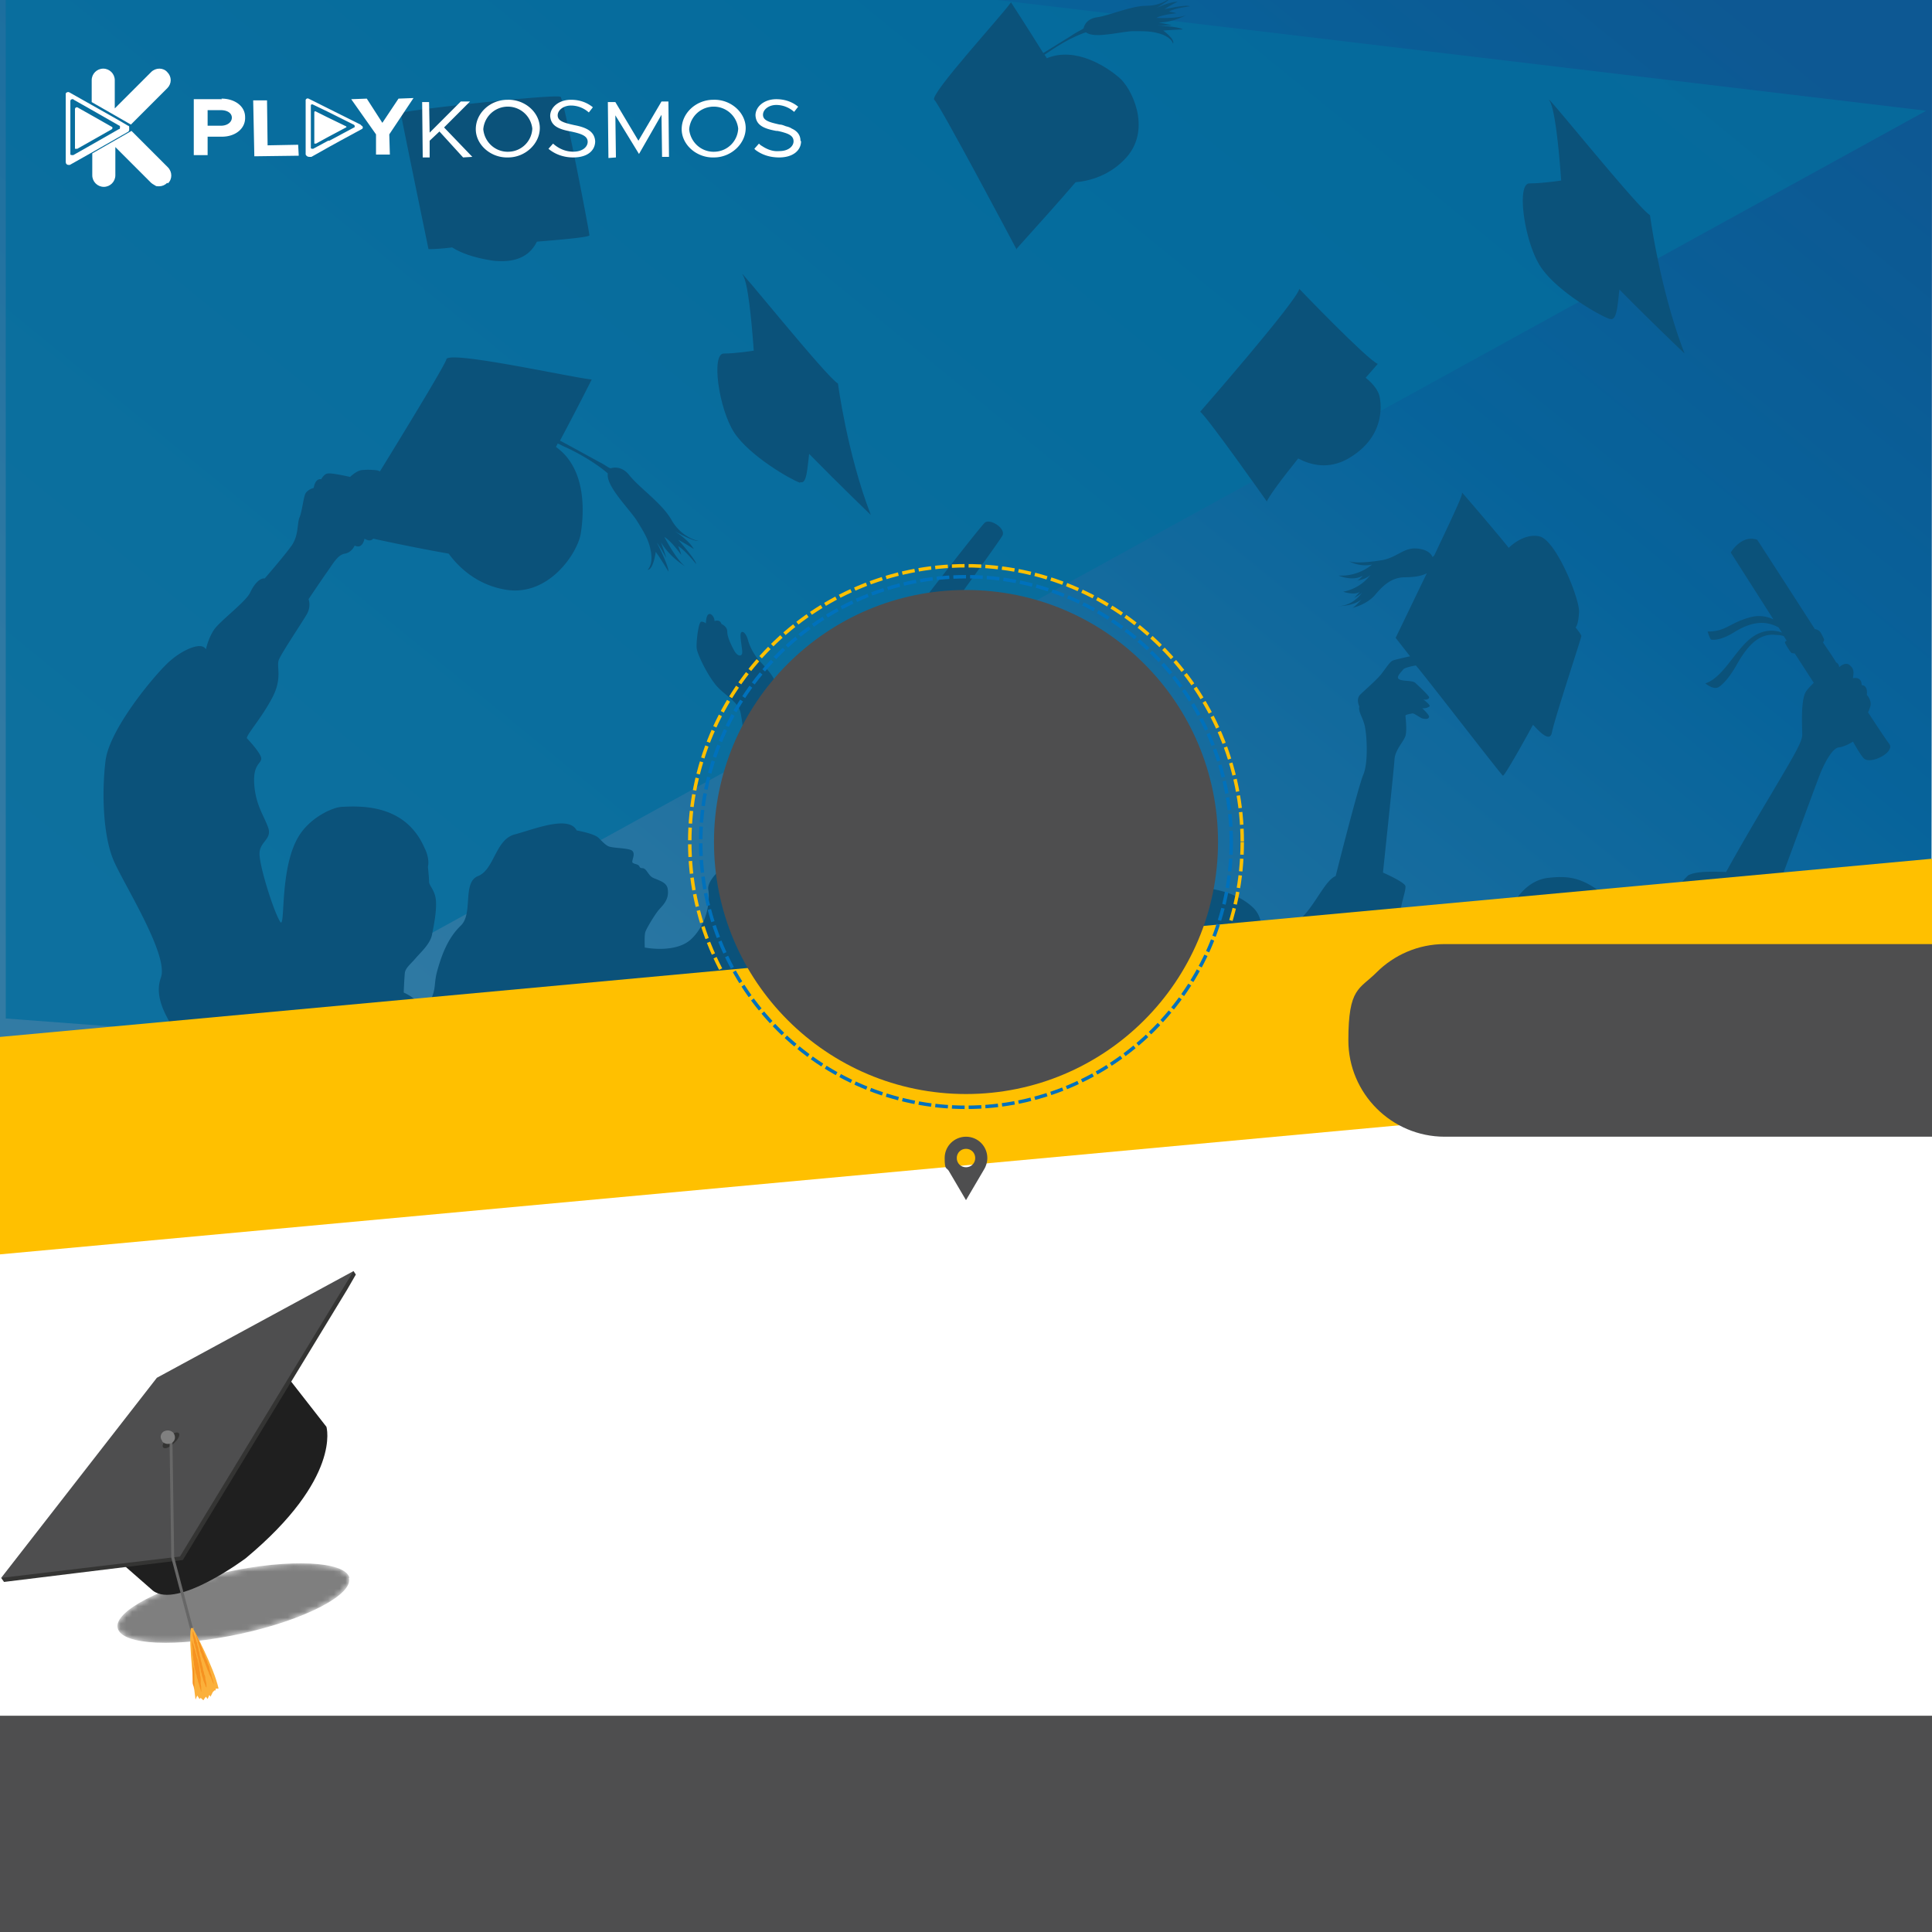 <svg xmlns="http://www.w3.org/2000/svg" width="335" height="335">
  <defs>
    <radialGradient id="a" cx="1950.3" cy="396.9" r="12.4" fx="1950.3" fy="396.9" gradientTransform="matrix(1.661 -.362 -.094 -.389 -3069.1 1133)" gradientUnits="userSpaceOnUse">
      <stop offset="0" stop-color="#fff"/>
      <stop offset=".1" stop-color="#d4d4d4"/>
      <stop offset=".3" stop-color="#969696"/>
      <stop offset=".5" stop-color="#626261"/>
      <stop offset=".6" stop-color="#3a3a39"/>
      <stop offset=".8" stop-color="#1c1c1c"/>
      <stop offset=".9" stop-color="#0b0b0a"/>
      <stop offset="1" stop-color="#050504"/>
    </radialGradient>
    <linearGradient id="d" x1="304.9" x2="100.4" y1="-.8" y2="249.8" gradientUnits="userSpaceOnUse">
      <stop offset="0" stop-color="#2f368f"/>
      <stop offset=".3" stop-color="#0d72b9"/>
      <stop offset=".3" stop-color="#1274ba"/>
      <stop offset=".5" stop-color="#5c9cc9"/>
      <stop offset=".7" stop-color="#97bbd5"/>
      <stop offset=".8" stop-color="#c1d2dd"/>
      <stop offset=".9" stop-color="#dbdfe3"/>
      <stop offset="1" stop-color="#e5e5e5"/>
    </linearGradient>
    <clipPath id="c">
      <path fill="none" d="M334.9 149.7 0 180.7V0h335l-.1 149.7z"/>
    </clipPath>
    <mask id="b" width="40.2" height="13.8" x="20.4" y="271" data-name="mask" maskUnits="userSpaceOnUse">
      <path fill="url(#a)" d="M60.6 273.6c-.7-2.9-10.3-3.4-21.4-1-11.1 2.4-19.5 6.8-18.8 9.7.7 3 10.2 3.4 21.3 1 11.1-2.4 19.6-6.8 18.8-9.7Z"/>
    </mask>
  </defs>
  <g data-name="Layer 1">
    <path fill="#fff" d="M0 0h335v335H0z"/>
    <g mask="url(#b)">
      <path d="M60.6 273.6c-.7-2.9-10.3-3.4-21.4-1-11.1 2.4-19.5 6.8-18.8 9.7.7 3 10.2 3.4 21.3 1 11.1-2.4 19.6-6.8 18.8-9.7Z" opacity=".5"/>
    </g>
    <path fill="#1f1f1f" d="m49.5 238.3 7.1 9.1s2.7 8.9-14 22.8c0 0-11.9 8.9-16.1 5.6l-7.2-6.3 30.2-31.2Z"/>
    <path fill="#343433" d="m59.3 222.3-28.5 46.9L2 272.8l-1.8.8.5.7 31-3.8 28.5-46.9 1.5-2.6-.4-.6-2 1.9z"/>
    <path fill="#4e4e4f" d="m27.2 238.9 34.1-18.5-30.1 49.5-31 3.7 27-34.7z"/>
    <path fill="#343433" d="M28.3 251c.3.3 1.1 0 1.8-.7.8-.7 1.2-1.5.9-1.8-.3-.3-1.1 0-1.8.7-.8.7-1.2 1.5-.9 1.8Z"/>
    <path fill="#676767" d="m33.9 284-3.7-14-.3-20.2h-.5l.3 20.3 3.7 14 .5-.1z"/>
    <path fill="gray" d="M28.1 249.9c.4.5 1.1.6 1.7.3.6-.4.7-1.1.3-1.7-.4-.5-1.1-.6-1.7-.3-.6.4-.7 1.1-.3 1.6Z"/>
    <path fill="#fbb03b" d="M33.5 282.4s3.6 6.7 4.4 10.4h-.5v.3h-.2l-.3.3-.4.8-.2-.3-.3.7-.3-.4s-.4.5-.4.6c0 .1-.5-.4-.5-.4l-.2.2-.4-.6-.3.7s-1.3-9.9-.8-12.4h.6Z"/>
    <path fill="#f69220" d="M33.9 283.2s0 .1.1.4c0 .3.2.6.3 1 0 .2.1.4.2.7 0 .2.2.5.2.8 0 .3.2.5.3.8 0 .3.2.6.3.8.1.3.2.6.3.8.1.3.2.5.3.8.1.3.2.5.3.7 0 .2.2.5.3.7.2.4.3.8.4 1l.2.4s0-.1-.1-.4c0-.3-.2-.6-.3-1 0-.2-.1-.4-.2-.7 0-.2-.2-.5-.2-.8 0-.3-.2-.5-.3-.8 0-.3-.2-.6-.3-.8-.1-.3-.2-.6-.3-.8-.1-.3-.2-.5-.3-.8-.1-.3-.2-.5-.3-.7 0-.2-.2-.5-.3-.7-.2-.4-.3-.8-.4-1l-.2-.4Zm-.5-.3v.4c0 .3.1.7.2 1.1 0 .2 0 .5.2.8 0 .3.1.5.2.8 0 .3.1.6.2.9 0 .3.2.6.2.9 0 .3.2.6.2.9 0 .3.2.6.2.9 0 .3.2.6.2.8 0 .3.2.5.2.7.1.5.3.8.4 1.1 0 .3.2.4.2.4v-.4c0-.3-.1-.7-.2-1.1 0-.2 0-.5-.2-.8 0-.3-.1-.5-.2-.8 0-.3-.1-.6-.2-.9 0-.3-.2-.6-.2-.9 0-.3-.2-.6-.2-.9 0-.3-.2-.6-.2-.9 0-.3-.2-.6-.2-.8 0-.3-.2-.5-.2-.7-.1-.5-.3-.8-.4-1.1 0-.3-.2-.4-.2-.4Zm-.1 1.5v.4c0 .3 0 .6.1 1v.7c0 .2 0 .5.1.8 0 .3 0 .5.1.8 0 .3 0 .6.1.8 0 .3.1.6.2.8 0 .3.1.6.2.8 0 .3.1.5.2.8 0 .2.1.5.2.7.1.4.2.8.3 1 0 .2.1.4.1.4v-.4c0-.3 0-.6-.1-1v-.7c0-.2 0-.5-.1-.8 0-.3 0-.5-.1-.8 0-.3 0-.6-.1-.8 0-.3-.1-.6-.2-.8 0-.3-.1-.6-.2-.8 0-.3-.1-.5-.2-.8 0-.2-.1-.5-.2-.7-.1-.4-.2-.8-.3-1 0-.2-.1-.4-.1-.4Zm.1 3.9v3.4c0 .3.1.5.2.8 0 .2.1.4.1.5v.2-3.4c0-.3-.1-.6-.2-.8 0-.2-.1-.4-.1-.5v-.2Z"/>
    <g clip-path="url(#c)">
      <path fill="url(#d)" d="M0 0h335v335H0z"/>
      <path fill="#00a1c4" d="m173 0 161 19.2L42.3 179.7 1 176.6V0h172z" opacity=".8"/>
      <g fill="#251716">
        <path d="M279.2 55.3c1.2.4 1.3-2.7 1.6-5.1 5.5 5.6 11.3 11.1 11.3 11.1-4.3-11.1-6-24-6-24-2-1.1-19-22.3-17.4-19.8.9 1.4 1.6 8.1 2 13.8 0 0-3.2.5-5.5.5s-.9 10.1 1.9 14.4c2.8 4.3 10.4 8.6 12 9.1ZM78.4 42.9c1.4.9 3.7 1.8 7.1 2.3 4.6.5 6.6-1.3 7.6-3.3 5-.4 9.1-.8 9.1-1.1 0-.6-4.4-23.5-5-24-.6-.6-27.7 2.4-27.7 2.8s4.8 23.6 4.8 23.6c.2 0 1.8 0 4.1-.3ZM25 207.9c-.4 4.9-2.9 4.4-3.5 6.6-1.4 5.3.8 6.9-4.6 14.5-4.8 6.7-13.4 27.4-15.9 31.6h333c-.3-11.8-2.1-43.7-13.1-46.6-4.2-1.1-8-12.1-10.4-13.7.5-12.6.3-31 1.8-34.8 2-5 6.9-10.3 7.6-12.3.2-.5.3-1 .2-1.5v-.5s-.1-.2-.2-.2l-.2-.2h-.1s-.2 0-.2-.1h-.1c-.1 0-.3 0-.4-.1h-2c-.2 0-.5 0-.8.1h-.3c-.2 0-.4 0-.7.1h-.3c-.3 0-.6.2-1 .3-1.2.4-2.6.5-4.1.6h-.6c1.7-4.5 6.1-16.6 6.7-18 .7-1.6 1.9-3.9 3-4.1 1.1-.1 2.5-1 2.5-1s1.5 2.7 2 3c1.3.9 5.3-1.2 4.3-2.6-.4-.5-1.8-2.6-3.7-5.5.2-.3.3-.7.4-1 .3-1.1-.6-2-.6-2 .2-1.8-.9-1.7-.9-1.7 0-1.6-1.5-1.2-1.5-1.2 0-.6.4-1.4-.5-2.2-.8-.8-1.9.3-1.9.3 0-.4-.3-.8-.5-.8-.7-1.2-1.5-2.3-2.3-3.5.2-.3.2-.5.2-.5s-.2-.5-.6-1.2c-.4-.6-1-.6-1-.6-5.2-8.1-10-15.5-10-15.5-2.7-1-4.6 2.2-4.6 2.2l7.4 11.6a5.7 5.7 0 0 0-3.9-.4c-3.8 1-4.2 2.5-7.5 2.5 0 0 .3 1.1.6 1.4 0 0 1.4.4 4.2-1.4 2.5-1.5 5-2.1 7.5-.7l.6.9c-1-.4-2.9-.7-4.9.6-3.1 2-5.1 7.1-8.4 8.2 0 0 1.3 1.1 2.2.7 0 0 1.3-.6 3.1-3.7 1.8-3.2 3.8-5.8 7-5.4.6 0 1 .1 1.3.2l.5.8s-.3.1-.3.3.9 1.6 1.1 1.8c0 0 .3.1.6.1l3.3 5.1c-.6.6-1.1 1.1-1.4 1.6-.9 1.6-.6 6.1-.6 7.4 0 1.3-1.5 3.7-5.5 10.5-2.7 4.5-5.9 10-7.7 13.3-2.8-.1-5.1-.1-6.4.5-.1 0-.2.1-.3.2l-.2.2-.2.2c-1.9 2.1-4.6 7.8-6.1 14.1-1-1.8-2.5-1.3-3.1-2.8-.7-1.8-.6-5.6-2.4-7.3-.8-.8-2.9-1.4-3.6-2-3.2-2.3-5.6-2.4-8.4-2.1-3.4.3-6 3.3-7 6.4-1 3-.9 11.1.4 14 1.3 2.8 1.4 5.4 1.4 5.4-2.3-2.3-9.1-5.1-11.1-6.7-2-1.6-2.1-2.6-3-3.6-.9-.9-5-3.5-5.5-4.3-.5-.7-.8-4.2-.9-5.5 0-1.2.9-3.5.8-4.2 0-.7-3.9-2.4-3.9-2.4s1.9-17.9 2-19.6 1.6-3.1 1.9-4.1c.3-1 0-3.3 0-3.5 0-.2.8-.3 1.2-.4.4 0 1.2.7 1.8.9.6.1 1 .1 1.1-.3 0-.4-1.2-1.5-1.2-1.5.5.1 1.3-.2 1.3-.4 0-.3-1.2-1.2-1.2-1.2.4.3 1.2 0 1.1-.3 0-.3-2.4-2.5-2.4-2.5-.6-.5-2.4-.2-2.9-.7-.4-.4.5-1.2.8-1.6.3-.4 2.1-.7 2.2-.7.2 0 14.9 19.1 15.1 19.1.4 0 5.1-8.6 5.2-8.8 0-.2 2.9 3.6 3.3 1.3.4-2.2 5.1-16.4 5.1-16.7s-1-1.5-1-1.5.5-.4.6-2.7c.1-2.3-4-12.5-6.9-13.1-2.8-.6-5.3 2-5.3 2-.3-.5-7.6-9.1-8.1-9.6.1-1 0 0 0 0v.2c0 .6-2.3 5.4-4.8 10.7l-.3.3c-.4-1-1.7-1.5-3.1-1.5-2 0-3.1 1.5-5.5 2-2.3.4-4.9.6-5.9.2.5.3 2.1 1 4 .6 0 0-2.3 2.1-5.8 1.9 0 0 2.5 1.1 4.2 0 0 0-.7.9-1.1.9 0 0 1.6-.2 2.4-1 0 0-1.5 2.3-4.7 2.9 0 0 2 .7 2.9 0 0 0-.7.8-1 1.1.3-.2 1.1-.6 1.4-1 0 0-1.4 2.3-4.1 2.4 0 0 2.7 0 4-1.2 0 0-1.1 1.3-1.6 1.5 0 0 2.4-.5 3.9-2.2 1.5-1.8 2.9-3 5-3.1 1.3 0 2.9-.1 4-.7l-5.4 11.2 2.5 3.2s-2.3.5-2.9.7c-.6.2-1.1 1.1-2.1 2.4-1 1.2-2.9 2.8-3.7 3.6-.7.8-.1 2-.1 2-.2.9.5 1.7.9 3.2.4 1.5.7 6.5-.2 8.6-.9 2.1-4.8 17.6-4.8 17.6-1.7.7-3.3 4.4-5.4 6.7-2.1 2.3-4.1 6.9-4.1 6.9l-3.7-2.2s1.3-3.7-1.2-6-5.7-3-8.5-3.4c-2.7-.4-1.9-.7-4.7-1.2-1.6-.3-7 0-8.1 1.1-1.1 1.2-1.9 6.5-1.9 6.5-.8 0-7.6-.4-12-.4.9-2 2.4-4.2 2.6-8.3v-3.8c0-.6.1-1.2.2-1.8.1-1.2.3-2.4.4-3.6l.3-2.2v-.7c0-.5.1-.9.2-1.3 0-.5 0-.8.1-1v-.9c0-.5.3-.7.5-1 .1-.1.3-.2.4-.4.2-.1.3-.3.5-.5s.4-.5.6-.8c.4-.6.8-1.5 1.2-2.3.2-.4.5-.8.7-1.2.1-.2.2-.3.4-.5.3-.3.5-.6.8-.8.4-.4.8-.7 1.1-1 .2-.2.4-.3.5-.5 0-.1.2-.2.3-.4.2-.3.5-.5.6-.8 0 0 0-.2.1-.3 0-.2 0-.3-.4-.3-.9 0-2.4 1.6-2.9 2.1l-.2.2c-.2.1-.4.2-.6.2h-.3c-.4 0-.7-.3-.8-1 0-.3 0-.6.1-.9.2-.6.5-1 .8-1.5.1-.2.3-.4.4-.7.2-.6.7-1.5.8-2.3v-.7s-.1-.2-.2-.2h-.4c-.5.2-1 1-1.4 1.7 0 0 0 .1-.1.2 0 .1-.2.3-.2.4 0 0 0 .1-.1.2 0 .1-.2.3-.2.5 0 .1-.1.2-.2.3 0 .1-.1.3-.2.4 0 0 0 .2-.1.3 0 .1-.1.3-.2.4-.3.6-.7 1-1 1-.3 0-.5-.2-.5-.5v-1.4c0-1.1.2-1.9.3-2.7v-.8c0-.3 0-.5-.1-.6s-.1-.3-.2-.3h-.7s-.2.3-.3.5c0 .2-.1.4-.2.7 0 .2-.1.4-.2.7 0 .3-.1.5-.2.8-.1.5-.2 1.1-.3 1.5v.7c0 .2 0 .3-.1.5 0 0 0 .2-.1.3-.1.2-.3.4-.4.5h-.2c-.1-.1-.3-.4-.4-.7-.2-.6-.5-1.4-.7-2.2-.2-1-.4-1.9-.8-2.2-.1-.1-.2-.2-.4-.1h-.2c-.3.3-.4 1-.2 2 0 .3 0 .6.1.8.2.8.2 1.8.2 2.7v.9c0 .4 0 .8-.1.9 0 .2-.2.3-.3.4-.1 0-.2.1-.4.1h-.2c-.2-.1-.5-.3-.8-.8-1.1-1.5-2.1-1.8-3-1.9-.9-.1-1.9.4-1.4.8 0 0 .2.1.3.2.7.3 1.3.8 1.9 1.6.1.2.3.4.4.6.4.6.7 1.3.9 1.9.2.7.5 1.2.7 1.7 0 .1.2.3.2.4.3.5.6.8.9.9.1 0 .2.2.3.2.2.2.3.5.3 1v1.9c0 .3-.1.7-.3 1.1-.5 2.1-1.6 5.3-2.7 8.4 0 .2-.2.5-.2.7-1.1 3-2.1 5.9-2.6 7.5 0 .2-.1.5-.2.7v.2c0 .2 0 .3-.1.5v.9c0 .2 0 .5-.1.7v4.7c0 .5-.2.7-.3.8-.6 0-1.4-.5-1.4.8s-1.9 4-2.8 5.8c-1-.4-1.8-.5-2.3-.5-1.2-3.6-2.6-7.1-3.9-10-3.1-6.8-2.4-10.1-1.4-11.5.2-.2.3-.4.5-.6 0 0 .1-.2.2-.2v-.1c0-.1.2-.2.2-.3v-.4h-1.2c-.2 0-.4 0-.6.1-.7.1-1.6.4-2.8.7-1.8.5-3.1.9-4.1 1.1h-.4c.2-2.1 0-11.5-.3-16.2-.3-5.1-.2-6.4.6-7.2.8-.7 2.3-2.3 3.1-3.5.8-1.2 2.4-3.1 2.8-4.2.4-1.1-.3-4-.3-4 .3-.4 1.6-2.3 3.4-4.7s.4.1.4 0 .8-.9.7-1.1c0-.2-.2-.4-.2-.4l.4-.5c.6 0 1.5-.1 2.5 0 2.7.4 4 1.9 7.3.8 0 0-1.1-.3-1.1-.8 0 0-1.7.5-4.3-.4-1.5-.5-2.7-.7-3.8-.6 3.9-5.4 8.6-11.9 8.9-12.5.7-1.2-2-3-3-2.3-.6.5-6.7 8.3-11 13.9h-.5l-.8 1.2c-1 .4-2.2 1.1-3.8 1.7-3 1.1-5.2.7-5.2.7 0 .3-.6 1.1-.6 1.1 3.8.4 6.3-1 8.4-2 .2-.1.4-.2.6-.2-1.4 1.8-2.3 3-2.3 3-1.4-.7-2.6 1.4-2.6 1.4-1.4-.2-1.8 2-1.8 2h-.8s-.1 0-.2.1c-.5.5-.7 1.3-.7 1.3s-.5-.1-1 .2c-.2.1-.3.3-.5.5v.9c-.3 1.2-.5 3-.6 4-.1 1.4.7 1.8.6 4.2 0 2.4-.8 9.1-1.6 13.3-.8 4.3-1.2 7.7-1.5 9.9-.9.2-1.8.4-2.6.6-.4.1-.8.3-1.1.4l-7.4-27.9s.6-.7.7-2c.1-1.3-1.8-3.2-2.8-4.3-1-1.1-1.7-2.5-2-3.6-.3-1.1-.9-1.7-1.2-1.3s.2 2.6.2 3.4c0 .8-.8.8-1.4-.3-.6-1.1-1.2-2.4-1.2-3.3 0-.9-1-1.3-1-1.3-.3-.9-1.2-.5-1.2-.5 0-.7-.6-1.4-1-1.2-.5.2-.5 1.6-.5 1.6s-.3-.3-.8-.3-.9 3.6-.8 4.6c.1 1 1.7 4.3 3.1 6.1 1.3 1.8 3.7 2.8 4.4 4.7.7 1.9 2.2 19.9 2.2 19.9s-.8.6-.7 2.7c0 2-1.8 3.2-3.2 3.8-1.4.6-4 3.1-3.8 4.6.3 1.5.1 5.7-2.9 8.6-2.7 2.6-8.1 1.5-8.1 1.5s-.1-2.1.1-2.7c.2-.6 1.5-2.8 2.3-3.8.8-.9 1.8-1.8 1.6-3.5-.1-1.2-1.2-1.5-2.1-1.9-.9-.3-1-.6-1.6-1.4s-.9-.2-1.2-.7c-.2-.5-.8-.4-1.2-.7-.3-.3.6-1.5-.1-2.1-.7-.5-3.5-.4-4.2-.8-.5-.3-.8-.6-1.6-1.4S100 144 100 144c-1.4-2.7-7.4-.2-10.8.7-3.3.9-3.5 6.1-6.3 7.2s-.8 6.5-3 8.6-3.3 5-4.1 7.9c-.8 2.9.3 3.5-2.8 7.5-.2.2-.3.4-.4.7h-.1s.1-2.1-.3-2.9-2.2-1.6-2.2-1.6.1-2.5.2-3.4c.1-.9 1.1-1.6 2-2.7.9-1 2.4-2.4 2.7-3.9.3-1.5.8-3.9.7-5.8-.1-1.9-1.2-2.7-1.2-3.4s-.2-2.6-.2-2.6.4-1.3-.6-3.3c-3.2-7.3-10.4-7.3-14.2-7.1-1.6 0-5.6 1.8-7.6 5.1-3.5 5.7-2.2 16.8-3.3 14.7-1.2-2.1-3.6-9.8-3.5-11.8.1-2 2.2-2.4 1.5-4.4-.7-2-2.1-3.8-2.4-7.3-.3-3.6 1.1-3.7 1.2-4.6.1-.9-2.5-3.6-2.5-3.6 0-.7 2.5-3.4 4.4-7 1.9-3.6.6-5.5 1.2-6.7.5-1.2 4-6.4 4.8-7.8.8-1.4.3-2.6.3-2.6s2-3 3.2-4.7c1.2-1.7 1.9-3 3.1-3.2 1.2-.2 1.7-1.4 1.7-1.4 1.4.7 1.7-1.2 1.7-1.2.8.5 1.3.3 1.5 0 4.6 1 9.1 1.9 13.1 2.6 1.6 2.2 4.7 5.3 9.6 6.2 7.7 1.5 12.8-6.4 13.3-9.7.5-3.1 1.2-11.1-4.3-15l.3-.6c.5.2 1 .5 1.5.7 4.7 2.2 7.2 4.5 7.2 4.5-.4 2.2 3.9 6.3 5.1 8.3 1.3 2.1 2.1 3.4 2.4 5.5.3 2.1-.6 2.9-.6 2.9 1 0 1.4-3.1 1.4-3.1.7.9 2.2 3.4 2.2 3.4.1-.9-2-5-2-5 .5.6 1.6 2.6 1.6 2.6 0-.2-.9-2.7-.9-2.7 1.5 2.6 4.2 4.2 4.2 4.2-1.6-1.2-3.6-5.1-3.6-5.1 1.3.8 2.9 3.1 2.9 3.1 0-.3-.5-1.5-.5-1.5 1.2.7 3.1 3.1 3.1 3.1 0-.7-3.1-4.2-3.1-4.2 1.5.8 2.7 1.6 2.7 1.6-.9-1.6-3.3-3.1-3.3-3.1 3.4 1.9 4.1 1.7 4.1 1.7s-2.9-.5-4.7-3.7c-1.6-2.8-5.5-5.5-7.2-7.6-1.5-2-3.3-1.3-3.3-1.3-.3 0-1-.6-2-1.1-.6-.3-3.8-2.1-6.8-3.7 3.1-5.8 5.5-10.6 5.5-10.6-2.8-.2-24.8-5.1-25.2-3.5-.2.9-6.4 11.1-11.5 19.4-.1 0-.2 0-.3-.1-.4-.1-1.7-.2-2.7-.1-1 0-2.2 1.2-2.2 1.2s-3-.7-3.8-.6c-.7 0-1.2 1-1.2 1-1.1-.2-1.3 1.5-1.3 1.5s-.9.2-1.4.9c-.4.7-.6 3.2-1.1 4.3-.4 1.1-.1 3.1-1.4 4.9-1.3 1.8-4.6 5.6-4.6 5.6-.7-.1-1.7.7-2.5 2.4-.7 1.6-5.3 5-6.3 6.5s-1.4 3.4-1.4 3.4c-.7-1.4-3.9 0-6.1 1.9-2.2 1.8-10.6 11.7-11.3 17.4-.7 5.7-.4 13.1 1.4 17.3s9.6 16.4 8.2 20.3c-1.4 3.9 1.7 7.6 2.1 9 .4 1.4-.3 5.1-2.1 11.1s-1 13.5-1.5 18.5Zm170.8-26.1c0-.6 1.2-.7 1.5-1.4.3-.7.4-2.2.8-2.4.4-.2 1.8-.8 2-1.6.2-.7-.5-.9-.5-.9s2.7-.2 3-.6c.3-.3.5-1-.2-1.2 0 0 1.9-.3 1.9-.7 0-.4 0-1-1.1-1.1 0 0 .7-.4.7-1h2.6s-1.9 3.3-2.2 5.3c-.3 2-.3 12-2.3 13.7-1.9 1.6-3.2.3-4.1 1.7-.8 1.4 0 1.7 0 1.7s-1.7.2-1.9 0c0 0-.5-10.7-.4-11.3Zm-14.9-20.3c5.3 2.5 15 7.1 14.8 7.2-.3.1-2.7.3-3.5.6s-.5 2.5-.9 2.7c-.4.2-.5 1.1-.3 1.8.1.7 0 4.3-.1 5.5 0 .2 0 .4-.1.8 0 0 0-.2-.1-.2-.2-.4-.5-.8-.8-1.2 0 0-.1-.2-.2-.3 0 0-.1-.2-.2-.2-.1-.2-.2-.4-.4-.6-1.7-2.8-7.2-8.4-7.2-8.4s-1.1-4.8-.9-7.6Zm-44.7 33.2c.8 1.2 1.3 5.2 1.3 9.2 0 4 3.7 5.8 4.3 8.4.6 2.5-.6 7-2 10.1-1.4 3.1-2.5 8.7-2.5 8.7-1.6-2.8-3.8-12.7-4-16.2-.2-3.5-1.6-10.2-1.9-12.1s4.5-8.5 4.7-8.1Zm124.5-42.5v.2-.2Zm-6.7-.5Z"/>
        <path d="M219.6 87.1c.3-.9 2.6-4 5.5-7.6 2.1 1.1 5.2 2 8.7 0 6.2-3.6 5.8-9 5.4-10.8-.2-.9-1-2.1-2.4-3.2l2.1-2.4c-1.9-.8-13.6-13-13.6-13-.6 2.3-17.2 21.3-17.2 21.3 1.1.7 11.6 15.6 11.6 15.6Zm-43.3-44c3.6-4 7.2-8 10.2-11.5 2.3-.2 6-1.1 8.9-4.4 4.3-5 .8-12-1.4-13.8-2-1.7-7.4-5.4-12.5-3.3-.1-.2-.2-.4-.4-.6l.9-.6c3.6-2.5 6.3-3.3 6.3-3.3 1.5 1.2 6.2-.2 8.3-.2s3.3 0 5 .6c1.7.7 1.8 1.6 1.8 1.6.4-.8-1.7-2.3-1.7-2.3 1-.1 3.4-.2 3.4-.2-.6-.5-4.5-.7-4.5-.7h2.6c-.2-.1-2.3-.5-2.3-.5 2.6 0 4.8-1.3 4.8-1.3-1.5.7-5.2.5-5.2.5 1.1-.6 3.5-.8 3.5-.8-.2-.1-1.3-.3-1.3-.3 1-.6 3.6-.9 3.6-.9-.5-.4-4.4.5-4.4.5 1.2-.8 2.3-1.3 2.3-1.3-1.5 0-3.7 1.1-3.7 1.1 2.9-1.7 3-2.3 3-2.3S201.9 1 198.8 1c-2.7 0-6.4 1.7-8.6 2-2.1.3-2.3 1.9-2.3 1.9-.2.2-.9.5-1.7 1-.4.3-2.9 1.8-5.3 3.3-3-4.8-5.6-8.8-5.6-8.8-1.3 2-14.2 16-13.3 16.9 1 .9 14.3 26 14.3 26Zm-37.5 40.5c1.1.4 1.2-2.5 1.5-4.9C145.5 84 151 89.3 151 89.3c-4.1-10.6-5.7-22.8-5.7-22.8-1.9-1-18-21.1-16.5-18.8.9 1.3 1.5 7.7 1.9 13.1 0 0-3 .5-5.2.5s-.9 9.5 1.8 13.7c2.7 4.1 9.9 8.2 11.4 8.7Z"/>
      </g>
      <path fill="#066193" d="M0 0h335v335H0z" opacity=".8"/>
    </g>
    <path fill="#4e4e4f" d="M0 297.5h335V335H0z"/>
    <path fill="#ffc000" d="M335 148.9v37.7L0 217.5v-37.7l335-30.9z"/>
    <path fill="#4e4e4f" d="M335 163.7v33.4h-84.5c-9.2 0-16.7-7.5-16.7-16.7s1.9-8.8 4.9-11.8c3-3 7.2-4.9 11.8-4.9H335Zm-167.5 33.4c-2 0-3.7 1.6-3.7 3.7s.3 1.6.7 2.2l3 5.1 3-5.1c.4-.6.7-1.4.7-2.2 0-2-1.6-3.7-3.7-3.7Zm0 5.3c-.9 0-1.6-.7-1.6-1.6s.7-1.6 1.6-1.6 1.6.7 1.6 1.6-.7 1.6-1.6 1.6Z"/>
    <g fill="#fff" data-name="PRINT">
      <path d="M29.6 13.9c0 .5-.2 1-.6 1.4l-6.3 6.3-6.8-3.9v-3.8c0-1.1.9-2 2-2s2 .9 2 2v4.9l6.3-6.3c.8-.8 2.1-.8 2.8 0 .4.4.6.9.6 1.4ZM29 31.7c-.4.4-.9.6-1.4.6s-.5 0-.8-.2c-.2-.1-.5-.3-.6-.4l-2.1-2.1-4.1-4.1v4.9c0 1.1-.9 2-2 2s-2-.9-2-2v-3.8l6.8-3.9 4.2 4.2 2.1 2.1c.8.8.8 2.1 0 2.8ZM22.4 22s0-.2-.2-.2l-1.7-1-4.6-2.6L12 16c-.2-.1-.5 0-.6.2v11.9c0 .3.2.5.5.5h.2l3.9-2.2 6.3-3.6s0-.1.1-.2v-.3Zm-9.6-4.7 3 1.7 4.9 2.8s.1 0 .1.1v.3s0 .2-.2.2l-4.9 2.8-3 1.7c-.2 0-.4 0-.5-.1v-9.3c0-.2.2-.3.3-.3h.2Z"/>
      <path d="M19.5 22.2s0 .1-.1.2l-3.7 2.1-2.3 1.3H13v-6.9c0-.1.1-.3.3-.3h.1l2.3 1.3 3.7 2.1s.1 0 .1.2v.1Zm43-.6-5.6-2.8-3.4-1.7c-.2-.1-.4 0-.5.2v9.5c.1.2.3.4.6.4h.4l3.2-1.8 2-1.1 3.5-1.9s.2-.1.2-.2V22s-.1-.2-.2-.2Zm-5.6 2.8-2.6 1.4c-.2 0-.3 0-.4-.1v-7.3c0-.2 0-.3.2-.3h.1l2.7 1.3 1 .5 3.4 1.7s.1 0 .2.2v.2s0 .1-.1.1l-4.3 2.3Z"/>
      <path d="m60.1 22-.1.1-3.2 1.7-2 1.1h-.3v-5.4c0-.1 0-.2.2-.2l2 1 3.3 1.6.1.1v.1Zm-21.6-4.8h-4.9v9.7H36v-3.2h2.5c2.3 0 4.1-1.4 4-3.4 0-1.9-1.8-3.2-4.1-3.2Zm-.2 4.6H36v-2.7h2.3c1.1 0 1.9.5 1.9 1.3s-.8 1.4-1.9 1.4ZM51.8 27l-7.7.1-.2-9.7h2.4l.1 7.8 5.3-.1.1 1.9zm15.7-3.7.1 3.5h-2.4v-3.5l-4.3-6.1 2.7-.1 2.7 4.2 2.8-4.2 2.6-.1-4.2 6.3zm14.4 3.9-1.6.1-4.1-4.5-1.7 1.6v2.9h-1.2l-.1-9.6h1.2l.1 5.3 5.4-5.4h1.6L77 22.1l4.9 5.1zm6.1-9.9c-3 0-5.5 2.3-5.5 5.1 0 2.7 2.6 5 5.6 4.9 3 0 5.5-2.4 5.5-5.1 0-2.7-2.6-5-5.6-4.9Zm.4 9c-2.4.2-4.4-1.6-4.6-3.9a4.27 4.27 0 0 1 8.5-.1 4.2 4.2 0 0 1-3.9 4Zm14.8-1.8c0 1.5-1.2 2.8-3.8 2.8-1.6 0-3.1-.5-4.3-1.5l.8-.9c1 .9 2.2 1.4 3.5 1.4 1.7 0 2.5-.9 2.5-1.7 0-1-1-1.4-2.9-1.8-2.2-.4-3.5-1-3.6-2.7 0-1.5 1.5-2.8 3.6-2.8 1.4 0 2.7.4 3.8 1.3l-.7.9c-.9-.8-2-1.2-3.1-1.2-1.3 0-2.3.8-2.3 1.7 0 1 1.1 1.3 2.9 1.7 2.1.4 3.5 1.1 3.6 2.8Zm12.8 2.7h-1.2l-.1-7.3-3.9 6.8-4.1-6.7.1 7.3-1.3.1-.1-9.7h1.3l4 6.7 4-6.8h1.2l.1 9.6zm7.7-9.9c-3 0-5.5 2.3-5.5 5.1 0 2.7 2.6 5 5.6 4.9 3 0 5.5-2.4 5.5-5.1 0-2.7-2.6-5-5.6-4.9Zm.4 9c-2.4.2-4.4-1.6-4.6-3.9a4.27 4.27 0 0 1 8.5-.1 4.2 4.2 0 0 1-3.9 4Zm14.8-1.8c0 1.5-1.3 2.8-3.8 2.8-1.5 0-2.9-.4-4.1-1.3l-.2-.2.8-.9c.2.2.3.3.5.4.9.6 1.9 1 3 .9 1.7 0 2.5-.9 2.5-1.7 0-.8-.6-1.2-1.6-1.5-.3-.1-.7-.2-1.2-.3h-.2c-2.2-.4-3.5-1-3.6-2.7 0-1.5 1.5-2.8 3.6-2.8 1.4 0 2.7.4 3.8 1.3l-.7.9c-.9-.8-2-1.2-3.1-1.2-1.3 0-2.3.8-2.3 1.7 0 1 1.1 1.3 2.9 1.7.4 0 .8.2 1.1.3.4.1.7.2 1 .4.9.4 1.5 1.1 1.5 2.1Z"/>
    </g>
    <circle cx="167.5" cy="146" r="47.9" fill="none" stroke="#ffc000" stroke-dasharray="0 0 2.2 .7" stroke-miterlimit="10" stroke-width=".6"/>
    <circle cx="167.5" cy="146" r="46" fill="none" stroke="#0071bc" stroke-dasharray="0 0 2.2 .7" stroke-miterlimit="10" stroke-width=".6"/>
    <circle cx="167.5" cy="146" r="43.7" fill="#4e4e4f"/>
  </g>
</svg>
